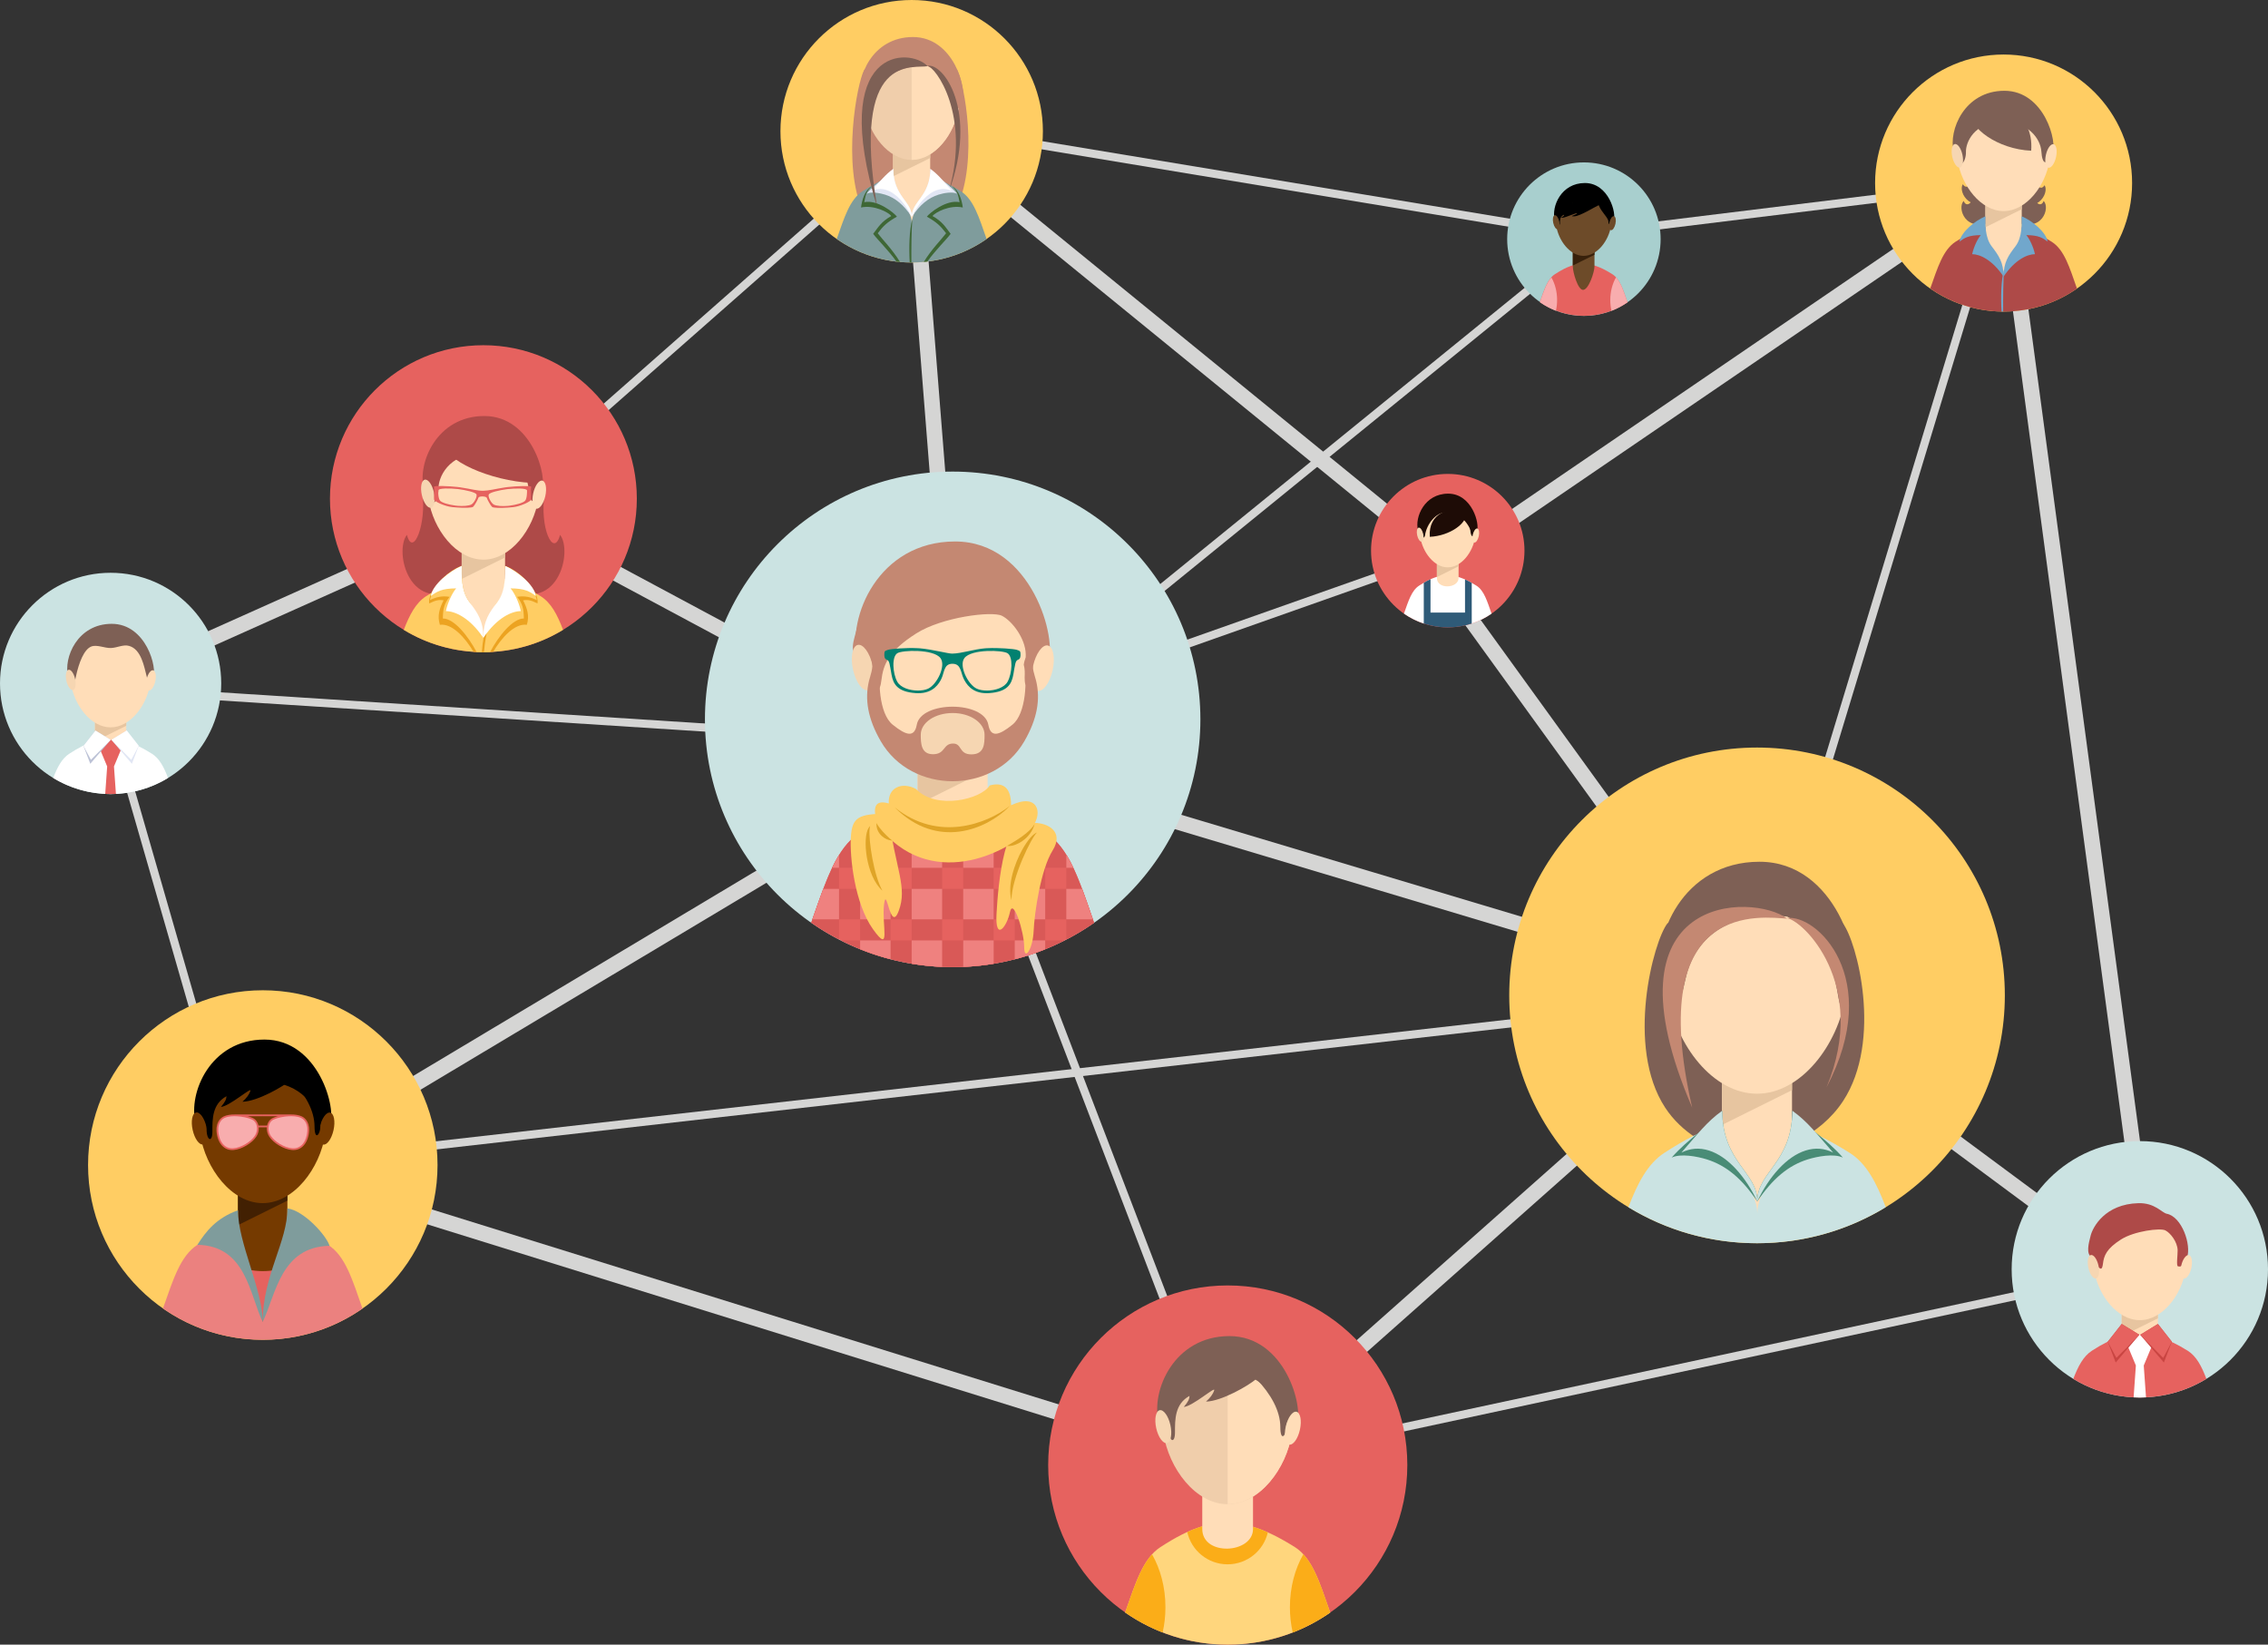 <?xml version="1.0" encoding="utf-8"?>
<!-- Generator: Adobe Illustrator 16.0.0, SVG Export Plug-In . SVG Version: 6.00 Build 0)  -->
<!DOCTYPE svg PUBLIC "-//W3C//DTD SVG 1.1//EN" "http://www.w3.org/Graphics/SVG/1.1/DTD/svg11.dtd">
<svg version="1.1" id="Layer_1" xmlns="http://www.w3.org/2000/svg" xmlns:xlink="http://www.w3.org/1999/xlink" x="0px" y="0px"
	 width="558.666px" height="405.054px" viewBox="262.15 68.462 558.666 405.054"
	 enable-background="new 262.15 68.462 558.666 405.054" xml:space="preserve">
<rect x="262.15" y="68.462" width="558.666" height="405.054" fill="#333333" stroke="none"/>
<g>
	
		<line fill="none" stroke="#D5D5D4" stroke-width="3.84" stroke-miterlimit="22.926" x1="381.108" y1="192.075" x2="497.595" y2="254.513"/>
	
		<line fill="none" stroke="#D5D5D4" stroke-width="3.84" stroke-miterlimit="22.926" x1="694.953" y1="313.613" x2="497.595" y2="254.513"/>
	
		<line fill="none" stroke="#D5D5D4" stroke-width="2" stroke-miterlimit="22.926" x1="564.558" y1="429.3" x2="497.595" y2="254.513"/>
	
		<line fill="none" stroke="#D5D5D4" stroke-width="2" stroke-miterlimit="22.926" x1="657.467" y1="124.575" x2="497.595" y2="254.513"/>
	
		<line fill="none" stroke="#D5D5D4" stroke-width="2" stroke-miterlimit="22.926" x1="646.456" y1="126.955" x2="755.691" y2="113.544"/>
	
		<line fill="none" stroke="#D5D5D4" stroke-width="3.84" stroke-miterlimit="22.926" x1="618.766" y1="206.943" x2="755.687" y2="113.544"/>
	
		<line fill="none" stroke="#D5D5D4" stroke-width="3.84" stroke-miterlimit="22.926" x1="615.335" y1="204.384" x2="486.85" y2="99.679"/>
	
		<line fill="none" stroke="#D5D5D4" stroke-width="3.84" stroke-miterlimit="22.926" x1="616.169" y1="209.613" x2="713.33" y2="343.894"/>
	
		<line fill="none" stroke="#D5D5D4" stroke-width="2" stroke-miterlimit="22.926" x1="694.953" y1="313.612" x2="755.687" y2="113.544"/>
	
		<line fill="none" stroke="#D5D5D4" stroke-width="2" stroke-miterlimit="22.926" x1="613.515" y1="206.259" x2="457.221" y2="261.435"/>
	
		<line fill="none" stroke="#D5D5D4" stroke-width="3.84" stroke-miterlimit="22.926" x1="694.953" y1="313.613" x2="789.24" y2="383.454"/>
	
		<line fill="none" stroke="#D5D5D4" stroke-width="3.84" stroke-miterlimit="22.926" x1="694.953" y1="313.613" x2="564.558" y2="429.3"/>
	
		<line fill="none" stroke="#D5D5D4" stroke-width="2" stroke-miterlimit="22.926" x1="694.953" y1="313.612" x2="326.884" y2="355.396"/>
	
		<line fill="none" stroke="#D5D5D4" stroke-width="2" stroke-miterlimit="22.926" x1="486.714" y1="102.409" x2="380.361" y2="196.059"/>
	
		<line fill="none" stroke="#D5D5D4" stroke-width="3.84" stroke-miterlimit="22.926" x1="289.395" y1="236.777" x2="380.361" y2="196.059"/>
	
		<line fill="none" stroke="#D5D5D4" stroke-width="2" stroke-miterlimit="22.926" x1="288.08" y1="241.416" x2="315.671" y2="337.183"/>
	
		<line fill="none" stroke="#D5D5D4" stroke-width="2" stroke-miterlimit="22.926" x1="289.905" y1="238.263" x2="496.893" y2="251.588"/>
	
		<line fill="none" stroke="#D5D5D4" stroke-width="3.84" stroke-miterlimit="22.926" x1="564.558" y1="429.3" x2="326.884" y2="355.396"/>
	
		<line fill="none" stroke="#D5D5D4" stroke-width="2" stroke-miterlimit="22.926" x1="564.558" y1="429.3" x2="789.244" y2="381.074"/>
	
		<line fill="none" stroke="#D5D5D4" stroke-width="3.84" stroke-miterlimit="22.926" x1="323.257" y1="360.017" x2="501.263" y2="253.549"/>
	
		<line fill="none" stroke="#D5D5D4" stroke-width="3.84" stroke-miterlimit="22.926" x1="499.524" y1="266.106" x2="486.43" y2="100.88"/>
	
		<line fill="none" stroke="#D5D5D4" stroke-width="2" stroke-miterlimit="22.926" x1="650.096" y1="125.998" x2="486.582" y2="98.892"/>
	
		<line fill="none" stroke="#D5D5D4" stroke-width="3.84" stroke-miterlimit="22.926" x1="791.91" y1="383.454" x2="755.691" y2="113.544"/>
</g>
<g>
	<circle fill="#CBE3E2" cx="496.816" cy="245.629" r="61.021"/>
	<path fill="#E6625F" d="M474.003,273.484c-6.013,3.903-8.502,12.292-12.029,22.225c9.884,6.896,21.902,10.942,34.866,10.942
		c12.944,0,24.944-4.034,34.819-10.907c-3.52-9.981-5.968-18.449-12.052-22.26c-10.413-6.52-16.68-8.082-22.824-8.165
		C490.499,265.233,484.341,266.772,474.003,273.484z"/>
	<g>
		<path fill="#D95957" d="M524.805,299.875v-20.901c2.705,4.354,4.551,10.238,6.854,16.771
			C529.474,297.265,527.185,298.646,524.805,299.875z"/>
		<path fill="#D95957" d="M519.611,273.488v28.769c-2.429,0.978-4.933,1.804-7.502,2.467v-35.451
			c2.257,1.098,4.729,2.48,7.498,4.212L519.611,273.488z"/>
		<path fill="#D95957" d="M506.915,267.098v38.725c-2.455,0.408-4.958,0.669-7.502,0.774v-41.143
			C501.748,265.667,504.178,266.154,506.915,267.098z"/>
		<path fill="#D95957" d="M494.218,265.383v41.213c-2.543-0.108-5.048-0.372-7.502-0.782v-38.893
			C489.43,265.991,491.856,265.541,494.218,265.383z"/>
		<path fill="#D95957" d="M481.522,269.123v35.588c-2.571-0.665-5.075-1.494-7.503-2.474v-28.764
			C476.794,271.674,479.267,270.246,481.522,269.123z"/>
		<path fill="#D95957" d="M468.826,279.046v20.804c-2.38-1.231-4.668-2.615-6.853-4.141
			C464.276,289.223,466.138,283.396,468.826,279.046z"/>
	</g>
	<g>
		<path fill="#D95957" d="M472.416,274.687c-2.162,1.887-3.828,4.451-5.289,7.502h59.414c-1.458-3.066-3.125-5.635-5.305-7.502
			H472.416z"/>
		<path fill="#D95957" d="M464.947,287.382c-0.888,2.346-1.752,4.866-2.683,7.502h69.091c-0.922-2.633-1.776-5.154-2.655-7.502
			H464.947z"/>
		<path fill="#D95957" d="M469.271,300.079c8.28,4.201,17.646,6.572,27.567,6.572c9.922,0,19.289-2.371,27.569-6.572H469.271z"/>
	</g>
	<g>
		<g>
			<path fill="#EF817F" d="M524.805,282.188h1.735l-0.068-0.144l-0.138-0.284l-0.069-0.142c-0.092-0.188-0.186-0.373-0.28-0.557
				l-0.071-0.138c-0.095-0.182-0.19-0.36-0.286-0.537l-0.003-0.004l-0.072-0.135l-0.068-0.122l-0.008-0.016l-0.07-0.126
				l-0.074-0.131l-0.008-0.016l-0.052-0.089l-0.016-0.026l-0.075-0.128v-0.001l-0.074-0.129l-0.014-0.021l-0.063-0.106l-0.077-0.128
				l-0.068-0.111l-0.025-0.041l-0.053-0.084v3.216H524.805z"/>
			<polygon fill="#EF817F" points="524.805,294.884 531.356,294.884 531.336,294.829 531.313,294.761 531.271,294.638 
				531.231,294.526 531.229,294.515 531.185,294.393 531.099,294.146 531.056,294.024 531.021,293.924 531.014,293.902 
				530.972,293.78 530.929,293.658 530.917,293.625 530.887,293.537 530.844,293.415 530.76,293.173 530.718,293.052 
				530.71,293.028 530.676,292.931 530.425,292.211 530.403,292.144 530.26,291.734 530.219,291.616 530.199,291.56 
				530.177,291.497 530.136,291.379 530.097,291.269 530.095,291.261 530.054,291.143 530.013,291.025 529.997,290.979 
				529.811,290.45 529.807,290.441 529.794,290.406 529.766,290.325 529.725,290.209 529.693,290.12 529.685,290.093 
				529.644,289.978 529.602,289.862 529.593,289.837 529.521,289.632 529.493,289.554 529.48,289.517 529.396,289.289 
				529.392,289.272 529.356,289.175 529.316,289.061 529.292,288.993 529.275,288.947 529.234,288.834 529.193,288.721 
				529.191,288.715 529.152,288.607 529.111,288.495 529.09,288.438 529.07,288.383 529.029,288.271 528.99,288.162 
				528.989,288.158 528.889,287.888 528.865,287.824 528.824,287.714 528.789,287.616 528.701,287.382 524.805,287.382 			"/>
		</g>
		<g>
			<rect x="512.109" y="274.687" fill="#EF817F" width="7.502" height="7.502"/>
			<rect x="512.109" y="287.382" fill="#EF817F" width="7.502" height="7.502"/>
			<polygon fill="#EF817F" points="512.181,304.704 512.462,304.632 512.47,304.629 512.533,304.613 512.59,304.597 
				512.872,304.521 513.025,304.479 513.309,304.4 513.388,304.379 513.428,304.367 513.442,304.363 513.749,304.276 
				513.88,304.237 513.905,304.23 514.024,304.196 514.143,304.161 514.306,304.112 514.607,304.021 514.618,304.019 
				514.663,304.005 514.735,303.982 514.995,303.902 515.202,303.837 515.208,303.835 515.326,303.798 515.444,303.761 
				515.563,303.723 515.679,303.685 515.796,303.647 515.914,303.607 515.976,303.588 516.251,303.496 516.419,303.438 
				516.706,303.341 516.822,303.301 517.087,303.208 517.264,303.146 517.545,303.046 517.59,303.029 517.661,303.004 
				517.663,303.003 517.931,302.905 518.007,302.876 518.123,302.833 518.32,302.76 518.468,302.704 518.583,302.66 
				518.697,302.616 518.813,302.573 518.892,302.541 518.926,302.528 519.041,302.483 519.155,302.438 519.188,302.425 
				519.289,302.386 519.497,302.303 519.611,302.257 519.611,300.079 512.109,300.079 512.109,304.724 			"/>
		</g>
		<g>
			<rect x="499.413" y="274.687" fill="#EF817F" width="7.502" height="7.502"/>
			<rect x="499.413" y="287.382" fill="#EF817F" width="7.502" height="7.502"/>
			<path fill="#EF817F" d="M499.77,306.581l0.119-0.006l0.356-0.019l0.12-0.007l0.355-0.021l0.118-0.009l0.237-0.015l0.118-0.009
				l0.118-0.008l0.237-0.018l0.119-0.01l0.118-0.009l0.34-0.029l0.013-0.001l0.118-0.01l0.228-0.021l0.008-0.001l0.118-0.011
				l0.117-0.012l0.171-0.016l0.182-0.019l0.118-0.013l0.176-0.019l0.246-0.025l0.16-0.019l0.302-0.035l0.144-0.017l0.375-0.047
				l0.021-0.002l0.016-0.002l0.425-0.056l0.007-0.001h0.002l0.01-0.002c0.146-0.02,0.292-0.04,0.438-0.061l0.014-0.001
				c0.464-0.067,0.925-0.139,1.386-0.215v-5.743h-7.502v6.518L499.77,306.581z"/>
		</g>
		<g>
			<rect x="486.716" y="274.687" fill="#EF817F" width="7.502" height="7.502"/>
			<rect x="486.716" y="287.382" fill="#EF817F" width="7.502" height="7.502"/>
			<path fill="#EF817F" d="M486.716,305.813l0.08,0.015l0.031,0.004l0.005,0.001l0.021,0.004l0.399,0.064l0.02,0.003l0.021,0.004
				l0.402,0.061l0.021,0.004l0.038,0.006l0.393,0.058l0.018,0.002l0.053,0.008l0.35,0.048l0.046,0.007l0.069,0.009l0.329,0.043
				l0.117,0.015l0.253,0.032l0.225,0.026l0.009,0.001l0.116,0.015l0.116,0.013h0.002l0.232,0.026l0.117,0.013l0.118,0.012
				l0.21,0.022l0.022,0.003l0.118,0.012l0.021,0.002l0.333,0.032l0.116,0.012c1.021,0.094,2.047,0.164,3.081,0.208v-6.517h-7.502
				V305.813L486.716,305.813z"/>
		</g>
		<g>
			<rect x="474.02" y="274.687" fill="#EF817F" width="7.503" height="7.502"/>
			<rect x="474.02" y="287.382" fill="#EF817F" width="7.503" height="7.502"/>
			<polygon fill="#EF817F" points="474.134,302.282 474.247,302.329 474.362,302.374 474.59,302.464 474.705,302.509 
				474.735,302.521 474.933,302.598 475.049,302.642 475.163,302.686 475.178,302.691 475.358,302.76 475.394,302.772 
				475.509,302.815 475.624,302.858 475.828,302.933 475.854,302.943 475.971,302.985 476.166,303.057 476.44,303.154 
				476.551,303.193 476.667,303.234 476.783,303.274 476.784,303.275 477.016,303.355 477.132,303.396 477.249,303.436 
				477.276,303.444 477.366,303.475 477.483,303.514 477.6,303.554 477.718,303.592 477.825,303.627 477.834,303.631 
				477.952,303.669 478.07,303.707 478.087,303.712 478.238,303.762 478.502,303.846 478.657,303.894 478.659,303.895 
				478.777,303.93 478.895,303.968 478.942,303.981 479.093,304.027 479.369,304.11 479.44,304.132 479.488,304.146 
				479.726,304.216 479.845,304.25 479.912,304.27 480.206,304.354 480.322,304.387 480.442,304.42 480.563,304.454 
				480.681,304.486 480.792,304.517 480.801,304.519 480.921,304.552 481.041,304.583 481.147,304.613 481.161,304.615 
				481.192,304.624 481.522,304.711 481.522,300.079 474.02,300.079 474.02,302.237 			"/>
		</g>
		<g>
			<polygon fill="#EF817F" points="468.826,279.047 468.8,279.089 468.795,279.096 468.718,279.223 468.7,279.251 468.642,279.349 
				468.611,279.401 468.566,279.477 468.49,279.604 468.423,279.72 468.415,279.734 468.34,279.863 468.297,279.938 
				468.242,280.035 468.192,280.126 468.119,280.258 468.116,280.263 468.055,280.373 468.045,280.391 467.973,280.524 
				467.972,280.525 467.9,280.659 467.829,280.795 467.757,280.931 467.755,280.933 467.694,281.052 467.68,281.077 
				467.551,281.327 467.539,281.353 467.474,281.482 467.404,281.622 467.265,281.903 467.196,282.046 467.195,282.047 
				467.127,282.188 468.826,282.188 			"/>
			<polygon fill="#EF817F" points="464.947,287.382 464.906,287.492 464.864,287.604 464.849,287.644 464.822,287.714 
				464.781,287.824 464.748,287.914 464.74,287.936 464.698,288.047 464.656,288.158 464.646,288.186 464.615,288.271 
				464.574,288.382 464.545,288.459 464.533,288.495 464.491,288.606 464.45,288.721 464.445,288.734 464.409,288.833 
				464.367,288.946 464.344,289.01 464.327,289.06 464.285,289.174 464.243,289.288 464.202,289.401 464.161,289.516 
				464.143,289.567 464.119,289.631 464.078,289.745 464.042,289.847 464.037,289.861 463.995,289.977 463.955,290.092 
				463.94,290.129 463.913,290.208 463.871,290.324 463.839,290.411 463.83,290.44 463.789,290.557 463.747,290.673 
				463.739,290.696 463.705,290.79 463.664,290.906 463.638,290.981 463.623,291.024 463.581,291.143 463.539,291.26 
				463.536,291.269 463.498,291.377 463.456,291.496 463.435,291.556 463.415,291.614 463.372,291.732 463.333,291.846 
				463.331,291.852 463.289,291.971 463.247,292.09 463.231,292.136 463.205,292.21 463.163,292.329 463.128,292.429 
				463.121,292.449 462.952,292.93 462.922,293.015 462.909,293.051 462.867,293.172 462.825,293.293 462.819,293.311 
				462.782,293.413 462.74,293.535 462.715,293.606 462.696,293.657 462.654,293.78 462.611,293.901 462.61,293.903 
				462.568,294.023 462.524,294.146 462.505,294.201 462.482,294.269 462.438,294.393 462.4,294.501 462.396,294.514 
				462.352,294.638 462.309,294.761 462.294,294.803 462.266,294.884 468.826,294.884 468.826,287.382 			"/>
		</g>
	</g>
	<path fill="#FFDDB8" d="M488.181,242.405h17.248v24.947c0,8.421-17.248,9.387-17.248,0V242.405z"/>
	<polygon fill="#E7C5A0" points="505.428,258.067 505.428,254.879 488.181,254.879 488.181,266.619 	"/>
	<path fill="#C48872" d="M496.425,216.479c12.25,0,18.718,7.185,19.373,14.783c0.653,7.597,1.755,6.249,4.403,0.595
		c2.648-5.653-3.839-30.035-22.782-30.035s-26.698,18.758-24.049,29.006c2.648,10.247,2.648,7.813,4.304,0.039
		C479.329,223.093,482.85,216.832,496.425,216.479z"/>
	<path fill="#FFDDB8" d="M518.146,224.118c4.051,14.276-7.172,34.813-21.343,34.813c-13.976,0-25.087-19.979-21.5-34.225
		C486.766,218.982,504.479,212.508,518.146,224.118z"/>
	<path fill="#C48872" d="M514.818,229.62c-0.079-4.001-3.436-8.281-5.868-9.498c-2.436-1.218-14.746,0.303-21.104,4.347
		c-6.874,4.372-8.141,7.692-8.598,11.614c-0.143,1.23-0.478,2.48-1.143,2.238c-2.104-0.768-2.521-6.652-4.31-7.726
		c-2.607-1.564-1.415-4.062-0.372-8.062c1.043-3.999,12.813-6.194,22.548-6.541c9.736-0.349,17.02,1.911,20.039,4.693
		c3.021,2.782,4.166,7.271,2.835,11.075c-0.954,2.728-1.911,6.059-3.868,5.49C514.089,236.992,514.863,231.935,514.818,229.62z"/>
	<g>
		
			<ellipse transform="matrix(-0.976 -0.217 0.217 -0.976 975.052 572.915)" fill="#FFDDB8" cx="519.016" cy="232.864" rx="2.465" ry="5.711"/>
		
			<ellipse transform="matrix(-0.976 0.217 -0.217 -0.976 988.413 357.173)" fill="#F6D6B2" cx="474.586" cy="232.882" rx="2.466" ry="5.71"/>
	</g>
	<path fill="#FFCD63" d="M480.818,268.865c-7.263,0-8.775,0.907-9.078,5.75c-0.304,4.841,0.907,16.34,5.445,22.693
		c4.539,6.354,2.118-0.908,2.725-6.052c0.604-5.144,1.513,7.263,3.631,1.513C485.659,287.021,482.938,283.087,480.818,268.865z"/>
	<path fill="#FFCD63" d="M516.956,271.135c3.305,0,7.388,2.14,4.472,6.806c-2.917,4.667-4.472,15.361-4.667,19.834
		c-0.193,4.472-2.333,7.584-2.333,3.89c0-3.695-2.722-12.251-3.5-8.557c-0.776,3.695-3.692,7.389-3.305,0.389
		S509.566,267.246,516.956,271.135z"/>
	<path fill="#FFCD63" d="M516.484,272.057c-6.292,6.816-25.493,15.97-38.077-0.284c-1.388-4.226-0.998-6.485,2.673-5.437
		c-0.262-3.933,3.284-5.398,6.692-3.563c4.98,5.243,16.069,2.546,18.167-0.863c3.242-0.882,5.266,0.425,5.266,4.883
		C517.758,263.645,519.106,268.648,516.484,272.057z"/>
	<g>
		<path fill="#DFA427" d="M513.993,280.085v-2.421c1.237-2.213,2.607-3.838,3.589-4.155
			C516.932,274.051,515.388,276.791,513.993,280.085L513.993,280.085z M513.993,275.587c1.351-0.949,2.559-2.4,3.004-4.197l0,0
			c-0.56,1.049-1.736,2.096-3.004,3.017V275.587z M513.993,274.406v1.181c-1.175,0.825-2.458,1.272-3.439,1.243v-0.237
			C511.473,276.057,512.774,275.29,513.993,274.406L513.993,274.406z M513.993,277.664v2.421c-1.425,3.367-2.695,7.313-2.695,10.084
			C510.276,286.554,511.954,281.312,513.993,277.664L513.993,277.664z M510.554,267.29v-0.084c0.121-0.093,0.239-0.185,0.353-0.276
			l0,0C510.792,267.05,510.674,267.17,510.554,267.29z M479.513,287.83c-0.259-0.454-0.504-0.979-0.735-1.556v0.804
			C479.009,287.351,479.255,287.604,479.513,287.83L479.513,287.83z M510.554,267.206v0.084
			c-5.302,5.304-17.438,10.645-28.053-0.012C493.328,276.061,505.402,271.176,510.554,267.206L510.554,267.206z M510.554,276.593
			l-0.352,0.204c0.112,0.019,0.229,0.029,0.352,0.033V276.593L510.554,276.593z M478.777,273.716v-1.433
			c0.948,1.25,2.307,2.526,3.146,3.198C480.797,275.414,479.546,274.772,478.777,273.716z M478.777,286.274
			c-1.935-4.803-2.912-13.199-2.261-14.373c-2.024,1.551-1.396,10.909,2.261,15.177V286.274L478.777,286.274z M478.777,272.283
			v1.433c-0.501-0.688-0.799-1.551-0.726-2.546C478.238,271.527,478.489,271.905,478.777,272.283z"/>
	</g>
	<path fill="#C48872" d="M479.25,232.182c-0.865,3.458-0.645,11.989,2.78,14.754c3.425,2.764,5.37,3.188,5.945,0.017
		c1.076-5.922,16.55-5.922,17.625,0c0.576,3.171,2.521,2.747,5.945-0.017c3.425-2.765,3.646-11.296,2.78-14.754
		c0.42-3.567,3.129-3.377,2.353-0.8c-0.445,1.481,0.376,3.48,0.682,4.727c1.119,4.578,0.285,9.431-2.888,14.908
		c-7.604,13.137-27.765,13.137-35.371,0c-3.172-5.478-4.005-10.33-2.886-14.908c0.306-1.246,1.126-3.245,0.681-4.727
		C476.12,228.805,478.83,228.614,479.25,232.182z"/>
	<path fill="#F6D6B2" d="M496.816,244.072c4.337,0,7.854,2.395,7.854,5.348c0,2.137,0,4.837-3.233,4.837
		c-3.184,0-2.256-2.702-4.544-2.669c-2.511,0.036-1.826,2.634-4.934,2.633c-2.934-0.001-2.999-2.708-2.999-4.801
		C488.961,246.414,492.478,244.072,496.816,244.072z"/>
	<path fill="#028170" d="M505.279,239.195c0.184-0.003,0.373-0.01,0.567-0.026c4.449-0.335,5.483-2.188,5.908-4.528
		c0.466-2.57,0.472-3.466,1.181-3.702c0.521-0.173,0.631-0.748,0.592-1.418c-0.039-0.669-0.065-0.741-0.946-1.023
		c-0.688-0.221-4.464-0.546-7.302-0.393v0.692c2.229-0.104,4.382,0.151,5.019,0.526c1.46,0.862,1.177,5.002,0.039,7.051
		c-0.8,1.441-3.042,2.163-5.058,2.168V239.195z M496.725,229.442c-0.983,0.021-5.044-1.063-7.916-1.299
		c-0.186-0.017-0.378-0.029-0.574-0.039v0.692c2.316,0.108,4.716,0.603,5.576,1.748c1.417,1.891-0.866,6.499-3.032,7.523
		c-0.678,0.318-1.584,0.478-2.543,0.474v0.653c3.926,0.057,5.282-2.547,5.732-3.412c0.843-1.615,0.584-3.842,2.789-3.842
		s1.985,2.187,2.828,3.803c0.452,0.865,1.772,3.504,5.694,3.451v-0.653c-0.958,0.004-1.865-0.155-2.543-0.474
		c-2.166-1.024-4.451-5.633-3.033-7.523c0.86-1.146,3.258-1.64,5.576-1.748v-0.692c-0.196,0.01-0.39,0.022-0.574,0.039
		C502.134,228.354,499.042,229.391,496.725,229.442z M488.234,228.104c-2.837-0.153-6.613,0.172-7.304,0.393
		c-0.88,0.282-0.905,0.354-0.944,1.023c-0.04,0.67,0.07,1.245,0.59,1.418c0.709,0.236,0.715,1.132,1.182,3.702
		c0.425,2.341,1.458,4.193,5.907,4.528c0.195,0.017,0.385,0.023,0.568,0.026v-0.653c-2.016-0.005-4.258-0.727-5.059-2.168
		c-1.138-2.049-1.421-6.188,0.04-7.051c0.636-0.375,2.79-0.63,5.019-0.526L488.234,228.104L488.234,228.104z"/>
</g>
<g>
	<circle fill="#FFCD63" cx="486.718" cy="100.787" r="32.325"/>
	<path fill="#C48872" d="M475.031,85.662c-1.83,3.377-5.504,23.411-0.297,34.952s18.369,11.93,18.651,5.315
		C493.667,119.313,478.55,82.988,475.031,85.662z"/>
	<path fill="#C48872" d="M497.902,85.651c1.83,3.377,5.241,22.182,0.033,33.72c-5.208,11.541-18.191,13.172-18.474,6.558
		C479.181,119.313,494.384,82.977,497.902,85.651z"/>
	<path fill="#7F9C9C" d="M474.632,115.544c-3.186,2.067-4.503,6.51-6.372,11.773c5.236,3.652,11.604,5.795,18.471,5.795
		c6.856,0,13.214-2.136,18.444-5.777c-1.864-5.288-3.161-9.773-6.385-11.792c-5.515-3.455-8.835-4.281-12.09-4.326
		C483.372,111.174,480.11,111.989,474.632,115.544z"/>
	<path fill="#FFDDB8" d="M482.143,99.081h9.137v13.215c0,4.46-9.137,4.973-9.137,0V99.081z"/>
	<polygon fill="#E7C5A0" points="491.279,107.377 491.279,105.688 482.143,105.688 482.143,111.907 	"/>
	<path fill="#F0CEAB" d="M486.712,82.276c19.348,0,11.505,25.559,0,25.559S467.363,82.276,486.712,82.276z"/>
	<path fill="#FFDDB8" d="M486.712,82.276c19.348,0,11.505,25.559,0,25.559V82.276z"/>
	<path fill="#C48872" d="M490.646,84.738c3.204,1.582,5.18,4.225,5.866,8.277c0.688,4.053,1.189,3.471,2.593,0.477
		c1.401-2.996-2.034-15.911-12.069-15.911s-14.144,9.936-12.741,15.364c1.403,5.43,2.499,3.654,3.375-0.464
		C478.548,88.363,482.848,84.317,490.646,84.738z"/>
	<path fill="#7E6055" d="M495.778,115.936c5.63-19.141-3.235-31.104-5.206-31.244C494.37,83.737,503.333,95.641,495.778,115.936z"/>
	<path fill="#FFDDB8" d="M491.322,111.855c-0.424,4.375-4.572,8.111-4.572,11.648c0-3.546-4.169-7.285-4.575-11.683L491.322,111.855
		z"/>
	<path fill="#E1E6F4" d="M486.75,121.886c1.997-2.986,4.079-4.703,6.59-5.485c1.241-0.387,3.417-0.8,4.582-0.231
		c-2.205-2.505-4.523-3.759-6.599-6.118C491.298,116.854,486.706,118.047,486.75,121.886z"/>
	<path fill="#FFFFFF" d="M486.75,121.886c1.494-3.18,3.808-5.863,6.319-6.645c1.239-0.387,2.409-0.298,3.574,0.27
		c-2.204-2.505-3.246-3.952-5.321-5.459C491.298,116.854,486.706,118.047,486.75,121.886z"/>
	<path fill="#E1E6F4" d="M486.75,121.886c-1.997-2.986-4.079-4.703-6.589-5.485c-1.241-0.387-3.417-0.8-4.582-0.231
		c2.205-2.505,4.522-3.759,6.599-6.118C482.202,116.854,486.792,118.047,486.75,121.886z"/>
	<path fill="#FFFFFF" d="M486.75,121.886c-1.494-3.18-3.808-5.863-6.319-6.645c-1.241-0.387-2.411-0.298-3.574,0.27
		c2.204-2.505,3.246-3.952,5.321-5.459C482.202,116.854,486.792,118.047,486.75,121.886z"/>
	<path fill="#7E6055" d="M478.257,119.665c-6.593-38.603,8.872-34.219,12.385-34.902C486.237,80.045,466.115,79.746,478.257,119.665
		z"/>
	<g>
		<path fill="#3E6735" d="M476.817,114.355c-1.636,1.001-2.347,3.366-2.574,5.209c3.238-0.701,6.845,1.228,7.455,2.105
			c-2.434,1.364-3.122,2.631-4.465,4.389c1.152,1.545,3.587,3.835,5.749,6.838c0.286,0.034,0.575,0.063,0.864,0.088
			c-1.938-3.178-4.294-5.478-5.491-7.08c1.345-1.757,2.3-2.716,4.732-4.08c-0.61-0.879-4.804-4.27-8.043-3.567
			C475.381,116.414,475.556,115.663,476.817,114.355z"/>
		<path fill="#3E6735" d="M496.735,114.355c1.636,1.001,2.347,3.366,2.575,5.209c-3.238-0.701-6.845,1.228-7.457,2.105
			c2.436,1.364,3.123,2.631,4.468,4.389c-1.152,1.542-3.587,3.83-5.752,6.825c-0.288,0.035-0.578,0.065-0.868,0.091
			c1.942-3.172,4.301-5.469,5.497-7.07c-1.345-1.757-2.302-2.716-4.734-4.08c0.611-0.879,4.806-4.27,8.045-3.567
			C498.173,116.414,497.997,115.663,496.735,114.355z"/>
		<path fill="#3E6735" d="M486.651,133.113c-0.037-3.646,0.02-8.166,0.237-10.737c-0.78,2.807-0.857,7.212-0.648,10.731
			C486.376,133.109,486.513,133.113,486.651,133.113z"/>
	</g>
</g>
<g>
	<circle fill="#CBE3E2" cx="289.396" cy="236.778" r="27.246"/>
	<path fill="#FFFFFF" d="M279.212,254.1c-1.837,1.194-2.938,3.324-3.955,5.973c4.122,2.507,8.961,3.952,14.138,3.952
		c5.182,0,10.026-1.448,14.15-3.959c-1.013-2.662-2.112-4.802-3.971-5.966c-4.65-2.911-7.447-3.607-10.191-3.646
		C286.578,250.417,283.829,251.103,279.212,254.1z"/>
	<path fill="#FFDDB8" d="M285.543,239.296h7.701v11.139c0,3.761-7.701,4.193-7.701,0V239.296z"/>
	<polygon fill="#E7C5A0" points="293.244,247.216 293.244,245.793 285.543,245.793 285.543,251.035 	"/>
	<path fill="#FFDDB8" d="M289.394,226.06c16.308,0,9.697,21.542,0,21.542S273.084,226.06,289.394,226.06z"/>
	<path fill="#7E6055" d="M293.947,227.539c3.038,0.854,3.713,5.189,4.325,7.47c0.886,3.314,0.385,3.028,1.567,0.505
		c1.184-2.524-1.714-13.411-10.172-13.411s-11.921,8.375-10.738,12.95c1.183,4.576,1.183,3.489,1.922,0.019
		c0.736-3.455,2.02-6.695,3.788-7.38c1.394-0.542,3.295,0.435,4.865,0.367C291.086,227.988,292.508,227.135,293.947,227.539z"/>
	<g>
		
			<ellipse transform="matrix(-0.976 -0.217 0.217 -0.976 540.237 531.286)" fill="#FFDDB8" cx="299.301" cy="235.969" rx="1.101" ry="2.549"/>
		
			<ellipse transform="matrix(-0.976 0.217 -0.217 -0.976 603.552 405.571)" fill="#F6D6B2" cx="279.476" cy="235.971" rx="1.101" ry="2.549"/>
	</g>
	<path fill="#E6625F" d="M288.55,257.229l-0.481,6.762c0.44,0.021,0.883,0.034,1.327,0.034c0.439,0,0.876-0.012,1.31-0.033
		l-0.481-6.763l2.721-6.517c-2.547-0.045-4.584-0.04-7.114,0L288.55,257.229z"/>
	<polygon fill="#BCC2D6" points="285.665,248.379 282.703,252.149 284.39,256.577 289.427,250.68 	"/>
	<polygon fill="#FFFFFF" points="285.665,248.379 282.703,252.149 284.545,255.589 289.427,250.68 	"/>
	<polygon fill="#E1E6F4" points="293.364,248.379 296.325,252.149 294.639,256.577 289.601,250.68 	"/>
	<polygon fill="#FFFFFF" points="293.364,248.379 296.325,252.149 294.483,255.589 289.601,250.68 	"/>
</g>
<g>
	<g>
		<circle fill="#E6625F" cx="381.222" cy="191.28" r="37.795"/>
		<path fill="#AE4A48" d="M366.156,189.73c1.152,7.502-2.238,16.254-3.773,10.464c-3.207,4.027,0.542,20.475,14.008,12.5
			C389.856,204.72,378.825,174.373,366.156,189.73z"/>
		<path fill="#AE4A48" d="M396.335,189.73c-1.386,8.896,2.238,16.254,3.773,10.464c3.207,4.027-0.543,20.475-14.009,12.5
			C372.634,204.72,383.666,174.373,396.335,189.73z"/>
		<path fill="#FFCD63" d="M367.095,215.309c-2.548,1.654-4.075,4.611-5.485,8.285c5.717,3.478,12.431,5.481,19.611,5.481
			c7.188,0,13.907-2.008,19.627-5.49c-1.403-3.694-2.928-6.661-5.507-8.276c-6.45-4.038-10.331-5.006-14.137-5.058
			C377.313,210.198,373.499,211.151,367.095,215.309z"/>
		<path fill="#FFDDB8" d="M375.877,196.059h10.682v15.452c0,5.215-10.682,5.813-10.682,0V196.059z"/>
		<polygon fill="#E7C5A0" points="386.56,205.759 386.56,203.784 375.877,203.784 375.877,211.056 		"/>
		<path fill="#FFDDB8" d="M381.218,176.411c22.623,0,13.452,29.883,0,29.883C367.767,206.294,358.596,176.411,381.218,176.411z"/>
		<path fill="#FFDDB8" d="M381.226,225.115c0-1.96-5.279-9.017-5.279-12.827h10.559
			C386.505,216.099,381.226,223.155,381.226,225.115z"/>
		<path fill="#ECA321" d="M378.792,228.995c-2.1-3.528-5.262-7.037-8.292-6.658c-0.678-2.252-0.098-4.004,0.923-6.02
			c-1.229-0.205-2,0.01-3.548,0.761c-0.516-2.854,4.218-8.04,8.002-9.24c0,2.102-0.218,6.13,1.846,8.834
			c1.412,1.85,2.525,7.526,3.087,12.396C380.133,229.062,379.46,229.037,378.792,228.995z"/>
		<path fill="#FFCD63" d="M379.543,229.035c-2.021-3.814-5.486-8.248-8.308-8.248c0.063-2.394,0.271-3.531,1.646-5.334
			c-1.893-0.299-3.268,0.049-4.815,0.801c0.471-2.854,4.882-7.216,7.811-8.416c0,2.102-0.218,6.13,1.846,8.834
			c1.511,1.978,2.679,7.779,3.197,12.398C380.459,229.065,380,229.056,379.543,229.035z"/>
		<path fill="#FFFFFF" d="M381.213,225.567c-3.348-4.973-7.001-6.59-9.234-6.595c0.471-2.22,1.682-4.661,2.546-5.604
			c-3.599,0.031-4.723,0.768-6.271,1.898c0.47-2.854,4.695-6.229,7.624-7.429c0,2.102-0.218,6.13,1.846,8.834
			C379.787,219.375,381.213,221.363,381.213,225.567z"/>
		<path fill="#ECA321" d="M383.634,228.995c2.101-3.527,5.264-7.037,8.294-6.658c0.678-2.252,0.098-4.004-0.924-6.02
			c1.229-0.205,2,0.01,3.548,0.761c0.517-2.854-4.218-8.04-8.002-9.24c0,2.102,1.818,6.453-1.519,8.927
			c-2.303,1.708-3.876,7.374-4.195,12.305c0.128,0.001,0.257,0.006,0.386,0.006C382.032,229.075,382.836,229.046,383.634,228.995z"
			/>
		<path fill="#FFCD63" d="M382.882,229.036c2.021-3.814,5.486-8.249,8.311-8.249c-0.064-2.394-0.272-3.531-1.648-5.334
			c1.892-0.299,3.268,0.049,4.817,0.801c-0.473-2.854-4.883-7.216-7.813-8.416c0,2.102,0.362,6.382-1.847,8.834
			c-1.642,1.822-2.893,7.634-3.336,12.4C381.875,229.07,382.38,229.058,382.882,229.036z"/>
		<path fill="#FFFFFF" d="M381.213,225.567c3.348-4.973,7.002-6.59,9.236-6.595c-0.473-2.22-1.683-4.661-2.546-5.604
			c3.597,0.031,4.722,0.768,6.27,1.898c-0.471-2.854-4.694-6.229-7.624-7.429c0,2.102,0.218,6.13-1.847,8.834
			C382.639,219.375,381.213,221.363,381.213,225.567z"/>
		<path fill="#AE4A48" d="M380.835,180.001c7.587,0,11.261,4.983,11.503,8.824c0.243,3.842,1.582,4.201,3.223,0.7
			c1.641-3.502-2.378-18.604-14.11-18.604c-11.733,0-16.536,11.618-14.896,17.966c1.642,6.346,3.674,2.747,3.596,0.023
			C370.07,186.186,372.428,180.219,380.835,180.001z"/>
		
			<ellipse transform="matrix(-0.976 -0.217 0.217 -0.976 739.228 461.601)" fill="#FFDDB8" cx="394.99" cy="190.162" rx="1.528" ry="3.537"/>
		
			<ellipse transform="matrix(-0.976 0.217 -0.217 -0.976 767.443 295.908)" fill="#F6D6B2" cx="367.45" cy="190.154" rx="1.527" ry="3.537"/>
		<path fill="#AE4A48" d="M371.633,177.255c-0.732,4.488,11.559,9.701,21.422,10.131
			C393.947,175.726,379.353,172.918,371.633,177.255z"/>
	</g>
	<path fill="#E6625F" d="M387.235,193.478c0.43-0.029,0.851-0.063,1.234-0.102c1.912-0.185,4.431-1.413,4.515-1.866
		c0.083-0.452-0.114-2.587,0.005-3.176c-0.02-0.297-3.618-0.161-5.754,0.081v0.503c1.734-0.19,4.741-0.265,4.738,0.351
		c-0.002,0.335,0.013,2.012-0.491,2.536c-0.505,0.522-2.198,0.984-3.75,1.192c-0.165,0.022-0.331,0.04-0.496,0.056L387.235,193.478
		L387.235,193.478z M374.817,193.458c1.713,0.109,3.579,0.12,3.902-0.2c0.404-0.401,1.183-1.854,1.271-2.207
		c0.119-0.478,1.969-0.391,2.078,0.036c0.088,0.353,0.871,1.803,1.275,2.203c0.324,0.319,2.183,0.302,3.893,0.188v-0.425
		c-1.391,0.128-2.75,0.015-3.389-0.286c-0.713-0.336-1.578-2.026-1.296-2.536c0.281-0.51,2.729-1.063,4.395-1.277
		c0.091-0.013,0.188-0.024,0.29-0.035v-0.503c-0.267,0.03-0.51,0.062-0.721,0.095c-2.488,0.387-4.007,0.803-5.333,0.82
		c-1.51,0.021-2.804-0.408-5.648-0.842c-0.209-0.032-0.451-0.063-0.716-0.092v0.504c0.101,0.01,0.196,0.021,0.288,0.032
		c1.665,0.21,4.114,0.755,4.397,1.263c0.283,0.509-0.576,2.203-1.289,2.54c-0.639,0.305-2.002,0.422-3.396,0.297L374.817,193.458
		L374.817,193.458z M369.058,188.334c0.123,0.589-0.068,2.724,0.017,3.176c0.085,0.453,2.607,1.674,4.521,1.851
		c0.38,0.036,0.797,0.07,1.223,0.098v-0.426c-0.162-0.014-0.324-0.031-0.485-0.053c-1.553-0.203-3.248-0.659-3.755-1.181
		c-0.505-0.521-0.496-2.198-0.5-2.534c-0.006-0.614,3.005-0.551,4.74-0.364v-0.504C372.681,188.161,369.075,188.036,369.058,188.334
		z"/>
</g>
<circle fill="#FFCD63" cx="694.953" cy="313.613" r="61.04"/>
<path fill="#7E6055" d="M672.886,295.871c-3.454,4.388-10.394,30.403-0.56,45.392c2.021,3.08,4.677,5.549,7.625,7.451
	c4.799,0.834,9.826,1.278,15.002,1.278c4.258,0,8.414-0.3,12.424-0.871c0.09-0.306,0.146-0.624,0.168-0.956
	C708.076,339.573,679.531,292.398,672.886,295.871z"/>
<path fill="#7E6055" d="M716.074,295.857c3.455,4.386,9.895,28.807,0.063,43.794c-2.822,4.303-6.855,7.545-11.188,9.777
	c-3.252,0.369-6.59,0.563-9.996,0.563c-4.666,0-9.211-0.361-13.578-1.044c-0.063-0.25-0.105-0.512-0.123-0.783
	C680.722,339.573,709.429,292.385,716.074,295.857z"/>
<path fill="#CBE3E2" d="M672.133,352.388c-4.122,2.676-6.589,7.461-8.869,13.403c9.238,5.623,20.083,8.86,31.689,8.86
	c11.611,0,22.465-3.24,31.705-8.869c-2.271-5.979-4.734-10.782-8.906-13.396c-10.416-6.521-16.684-8.085-22.832-8.168
	C688.634,344.132,682.474,345.672,672.133,352.388z"/>
<path fill="#FFDDB8" d="M686.316,321.299h17.252v24.953c0,8.424-17.252,9.392-17.252,0V321.299z"/>
<polygon fill="#E7C5A0" points="703.568,336.964 703.568,333.774 686.316,333.774 686.316,345.519 "/>
<path fill="#FFDDB8" d="M694.941,289.567c36.537,0,21.725,48.262,0,48.262C673.217,337.829,658.405,289.567,694.941,289.567z"/>
<path fill="#7E6055" d="M702.371,294.215c6.053,2.985,10.941,10.078,12.24,17.73c1.297,7.652,1.084,4.457,3.732-1.199
	c2.65-5.655-3.84-30.044-22.787-30.044c-18.949,0-26.707,18.763-24.058,29.014c2.65,10.249,4.222,7.42,5.878-0.355
	C679.031,301.584,685.775,292.49,702.371,294.215z"/>
<path fill="#C48872" d="M712.062,336.269c10.631-25.525-6.111-41.479-9.832-41.666C709.402,293.329,726.328,309.203,712.062,336.269
	z"/>
<path fill="#FFDDB8" d="M703.646,345.418c-0.801,8.265-8.633,15.319-8.633,21.997c0-6.695-7.873-13.755-8.637-22.063
	L703.646,345.418z"/>
<path fill="#498C76" d="M695.013,364.362c3.771-5.641,7.701-8.881,12.443-10.359c2.342-0.729,6.451-1.508,8.65-0.438
	c-4.164-4.732-8.543-7.098-12.461-11.553C703.601,354.86,694.933,357.114,695.013,364.362z"/>
<path fill="#CBE3E2" d="M695.013,364.362c2.82-6.006,7.189-11.073,11.932-12.551c2.342-0.729,4.551-0.561,6.752,0.513
	c-4.164-4.733-6.133-7.464-10.051-10.312C703.601,354.86,694.933,357.114,695.013,364.362z"/>
<path fill="#498C76" d="M695.013,364.362c-3.77-5.641-7.703-8.881-12.443-10.359c-2.344-0.729-6.451-1.508-8.651-0.438
	c4.163-4.732,8.542-7.098,12.459-11.553C686.425,354.86,695.095,357.114,695.013,364.362z"/>
<path fill="#CBE3E2" d="M695.013,364.362c-2.82-6.006-7.189-11.073-11.932-12.551c-2.344-0.729-4.551-0.561-6.752,0.513
	c4.164-4.733,6.131-7.464,10.051-10.312C686.425,354.86,695.095,357.114,695.013,364.362z"/>
<path fill="#C48872" d="M678.976,341.241c-11.958-51.988,17.807-46.732,23.387-46.545
	C694.046,288.405,656.049,288.007,678.976,341.241z"/>
<g>
	<circle fill="#CBE3E2" cx="789.244" cy="381.075" r="31.573"/>
	<path fill="#FFDDB8" d="M784.775,385.05h8.924v13.848c0,4.356-8.924,4.856-8.924,0V385.05z"/>
	<path fill="#E6625F" d="M777.439,401.128c-2.133,1.385-3.406,3.859-4.586,6.936c4.777,2.908,10.389,4.584,16.391,4.584
		c6.004,0,11.617-1.679,16.398-4.59c-1.176-3.094-2.447-5.578-4.607-6.93c-5.387-3.373-8.678-3.91-11.857-3.952
		C785.925,397.131,782.789,397.657,777.439,401.128z"/>
	<polygon fill="#E7C5A0" points="793.699,393.153 793.699,391.504 784.775,391.504 784.775,397.578 	"/>
	<path fill="#FFDDB8" d="M789.238,368.638c18.896,0,11.234,24.963,0,24.963C778,393.601,770.339,368.638,789.238,368.638z"/>
	<path fill="#FFFFFF" d="M788.271,404.771l-0.557,7.836c0.506,0.025,1.016,0.041,1.527,0.041s1.021-0.016,1.527-0.041l-0.557-7.836
		l3.15-7.552c-2.949-0.051-5.311-0.046-8.242,0L788.271,404.771z"/>
	<polygon fill="#C94542" points="784.775,394.541 781.345,398.908 783.296,404.04 789.134,397.207 	"/>
	<polygon fill="#E6625F" points="784.775,394.541 781.345,398.908 783.476,402.894 789.134,397.207 	"/>
	<polygon fill="#C94542" points="793.699,394.541 797.13,398.908 795.175,404.04 789.337,397.207 	"/>
	<polygon fill="#E6625F" points="793.699,394.541 797.13,398.908 794.996,402.894 789.337,397.207 	"/>
	<path fill="#AE4A48" d="M798.556,376.397c-0.039-2.067-1.773-4.281-3.033-4.912c-1.264-0.629-7.633,0.156-10.92,2.248
		c-3.557,2.265-4.211,3.979-4.447,6.011c-0.074,0.637-0.248,1.282-0.592,1.155c-1.09-0.396-1.305-2.281-2.229-2.836
		c-1.35-0.811-0.734-3.26-0.193-5.33c0.539-2.069,3.535-7.721,11.744-7.943c4.092-0.109,5.758,2.359,7.002,2.607
		c3.744,0.754,6.084,7.67,4.986,10.805c-0.492,1.413-1.221,2.441-2.232,2.145C798.177,380.215,798.58,377.599,798.556,376.397z"/>
	
		<ellipse transform="matrix(-0.976 -0.217 0.217 -0.976 1499.763 925.217)" fill="#FFDDB8" cx="800.78" cy="380.104" rx="1.276" ry="2.955"/>
	
		<ellipse transform="matrix(-0.976 0.217 -0.217 -0.976 1619.379 582.652)" fill="#F6D6B2" cx="777.747" cy="380.105" rx="1.275" ry="2.954"/>
</g>
<g>
	<circle fill="#E6625F" cx="564.576" cy="429.283" r="44.233"/>
	<path fill="#FFD67D" d="M548.021,449.476c-4.358,2.828-6.164,8.908-8.721,16.11c7.167,4.999,15.877,7.931,25.276,7.931
		c9.382,0,18.082-2.923,25.239-7.906c-2.55-7.233-4.326-13.371-8.736-16.135c-7.547-4.729-12.088-5.859-16.543-5.921
		C559.979,443.495,555.517,444.61,548.021,449.476z"/>
	<path fill="#FBAD18" d="M574.451,445.865c-3.924-1.748-6.939-2.271-9.916-2.312c-3.043-0.041-6.045,0.443-9.937,2.222
		c1.013,4.555,5.076,7.96,9.937,7.96C569.362,453.735,573.404,450.374,574.451,445.865z"/>
	<path fill="#FFDDB8" d="M558.3,426.947h12.501v18.082c0,6.104-12.501,6.807-12.501,0V426.947z"/>
	<path fill="#F0CEAB" d="M564.549,403.951c26.479,0,15.745,34.975,0,34.975C548.808,438.926,538.073,403.951,564.549,403.951z"/>
	<path fill="#FFDDB8" d="M564.549,403.951c26.479,0,15.745,34.975,0,34.975V403.951z"/>
	<path fill="#7E6055" d="M564.274,408.149c2.967,0,4.222-1.311,6.238-0.377c4.025,1.867,7.49,7.123,8.448,10.709
		c1.44,5.377,0.627,4.918,2.549,0.818c1.92-4.099-2.783-21.773-16.516-21.773c-13.731,0-19.354,13.596-17.435,21.025
		c1.922,7.428,1.922,5.663,3.121,0.027C551.883,412.944,554.436,408.408,564.274,408.149z"/>
	<path fill="#7E6055" d="M571.631,408.062c-1.949,1.688-8.561,5.496-12.414,5.601c1.01-0.913,1.693-1.765,2.027-2.802
		c0.335-1.034-5.242,3.906-7.492,4.119c1.163-1.388,1.358-1.963,1.412-2.727c-3.649,1.997-3.587,5.857-3.583,8.969
		c0.006,3.107-1.676,2.235-1.449-1.176c0.23-3.408-2.042-7.58-0.901-10.273s16.163-6.422,20.93-6.422
		c4.766,0,8.704,4.765,9.843,6.838c1.14,2.07-1.072,7.903-1.01,9.771c0.062,1.863-1.449,3.904-1.465-0.054
		C577.509,415.946,575.221,411.826,571.631,408.062z"/>
	<g>
		
			<ellipse transform="matrix(-0.976 -0.217 0.217 -0.976 1056.177 956.13)" fill="#FFDDB8" cx="580.646" cy="420.008" rx="1.787" ry="4.139"/>
		
			<ellipse transform="matrix(-0.976 0.217 -0.217 -0.976 1175.16 710.759)" fill="#F6D6B2" cx="548.473" cy="420.038" rx="1.787" ry="4.139"/>
	</g>
	<g>
		<path fill="#FBAD18" d="M545.928,451.273c-2.927,3.221-4.521,8.387-6.627,14.313c2.854,1.99,5.953,3.651,9.241,4.933
			c0.445-1.969,0.686-4.054,0.686-6.213C549.227,459.414,548,454.9,545.928,451.273z"/>
		<path fill="#FBAD18" d="M580.581,470.531c3.286-1.276,6.382-2.937,9.234-4.922c-2.098-5.949-3.671-11.156-6.615-14.354
			c-2.078,3.628-3.312,8.149-3.312,13.05C579.89,466.469,580.133,468.559,580.581,470.531z"/>
	</g>
</g>
<g>
	<circle fill="#A8CFCE" cx="652.306" cy="127.358" r="18.898"/>
	<path fill="#E6625F" d="M645.179,135.984c-1.855,1.205-2.628,3.789-3.715,6.852c3.069,2.154,6.808,3.42,10.842,3.42
		c3.989,0,7.689-1.237,10.739-3.348c-1.095-3.105-1.853-5.74-3.743-6.924c-3.226-2.02-5.167-2.503-7.068-2.529
		C650.289,133.429,648.381,133.905,645.179,135.984z"/>
	<path fill="#6D4B29" d="M649.57,126.359h5.341v7.726c0,1.355-1.441,5.786-2.827,5.77c-1.281-0.016-2.514-4.372-2.514-5.77V126.359z
		"/>
	<polygon fill="#38210B" points="654.911,131.209 654.911,130.222 649.57,130.222 649.57,133.858 	"/>
	<path fill="#6D4B29" d="M652.24,116.536c11.311,0,6.727,14.942,0,14.942C645.515,131.478,640.929,116.536,652.24,116.536z"/>
	<path d="M655.52,117.782c1.831,0.778,2.576,3.126,3,4.708c0.614,2.299,0.268,2.101,1.089,0.35c0.819-1.75-1.188-9.301-7.057-9.301
		s-8.268,5.809-7.448,8.982c0.82,3.173,0.821,2.419,1.334,0.012C647.755,116.341,652.398,119.051,655.52,117.782z"/>
	<path d="M655.949,118.997c-1.019,0.443-4.561,2.7-6.021,2.744c-1.459,0.045,0.267-0.266,0.665-0.708
		c0.398-0.442-2.789,1.02-3.541,1.063c-0.753,0.044,0-0.088,0.354-0.576c0.354-0.487-1.284,0.266-1.019,1.593
		c0.266,1.329-1.097,0.832-1.184-0.408c-0.089-1.239,0.032-1.451,0.52-2.602c0.487-1.15,6.905-2.743,8.941-2.743
		s3.719,2.036,4.207,2.921c0.485,0.886,0.595,1.845,0.374,2.642c-0.223,0.796-0.906,1.165-0.906,0.147
		S656.701,120.856,655.949,118.997z"/>
	<g>
		
			<ellipse transform="matrix(-0.976 -0.217 0.217 -0.976 1275.943 386.929)" fill="#6D4B29" cx="659.215" cy="123.411" rx="0.763" ry="1.769"/>
		
			<ellipse transform="matrix(-0.976 0.217 -0.217 -0.976 1302.18 103.596)" fill="#6D4B29" cx="645.393" cy="123.407" rx="0.764" ry="1.769"/>
	</g>
	<g>
		<path fill="#F8ADAE" d="M644.295,136.784c-1.25,1.375-1.932,3.583-2.832,6.114c1.22,0.85,2.542,1.561,3.948,2.107
			c0.189-0.842,0.292-1.732,0.292-2.654C645.704,140.261,645.179,138.332,644.295,136.784z"/>
		<path fill="#F8ADAE" d="M659.099,145.011c1.404-0.546,2.729-1.255,3.946-2.103c-0.896-2.541-1.568-4.767-2.827-6.134
			c-0.887,1.552-1.413,3.483-1.413,5.576C658.805,143.274,658.908,144.168,659.099,145.011z"/>
	</g>
</g>
<g>
	<circle fill="#FFCD63" cx="755.687" cy="113.544" r="31.654"/>
	<path fill="#7E6055" d="M765.404,110.764c-3.025,1.792-0.922,5.381,0.379,3.319c1.268,1.94-2.121,7.872-8.248,3.189
		C751.412,112.59,760.347,103.314,765.404,110.764z"/>
	<path fill="#7E6055" d="M746.019,110.518c3.027,1.792,0.924,5.381-0.379,3.318c-1.268,1.94,2.121,7.872,8.248,3.189
		C760.015,112.344,751.078,103.068,746.019,110.518z"/>
	<path fill="#7E6055" d="M746.984,114.808c2.541,2.43-0.32,5.451-1.121,3.146c-1.674,1.603,0.281,8.148,7.311,4.974
		C760.201,119.754,753.593,108.696,746.984,114.808z"/>
	<path fill="#7E6055" d="M764.429,114.808c-2.541,2.43,0.32,5.451,1.121,3.146c1.674,1.603-0.285,8.148-7.311,4.974
		C751.212,119.754,757.82,108.696,764.429,114.808z"/>
	<path fill="#AE4A48" d="M743.855,127.994c-3.117,2.024-4.41,6.376-6.238,11.529c5.127,3.576,11.361,5.676,18.086,5.676
		c6.713,0,12.938-2.093,18.061-5.658c-1.826-5.177-3.096-9.57-6.25-11.546c-5.402-3.383-8.652-4.193-11.84-4.235
		C752.414,123.713,749.218,124.512,743.855,127.994z"/>
	<path fill="#FFDDB8" d="M751.21,111.872h8.945v12.94c0,4.368-8.945,4.87-8.945,0V111.872z"/>
	<polygon fill="#E7C5A0" points="760.156,119.996 760.156,118.342 751.21,118.342 751.21,124.433 	"/>
	<path fill="#FFDDB8" d="M755.683,95.417c18.947,0,11.268,25.028,0,25.028C744.417,120.445,736.736,95.417,755.683,95.417z"/>
	<path fill="#FFDDB8" d="M755.687,136.207c0-1.642-4.42-7.552-4.42-10.743h8.844C760.111,128.655,755.687,134.565,755.687,136.207z"
		/>
	<path fill="#71A7CC" d="M755.679,136.586c-2.805-4.166-5.863-5.52-7.734-5.524c0.395-1.858,1.408-3.904,2.133-4.694
		c-3.012,0.026-3.955,0.643-5.252,1.59c0.395-2.39,3.932-5.216,6.385-6.222c0,1.761-0.182,5.135,1.545,7.398
		C754.486,131.399,755.679,133.064,755.679,136.586z"/>
	<path fill="#71A7CC" d="M755.679,136.586c2.805-4.166,5.863-5.52,7.734-5.524c-0.396-1.858-1.41-3.904-2.131-4.694
		c3.012,0.026,3.953,0.643,5.25,1.59c-0.395-2.39-3.932-5.216-6.385-6.222c0,1.761,0.182,5.135-1.547,7.398
		C756.873,131.399,755.679,133.064,755.679,136.586z"/>
	<path fill="#7E6055" d="M755.363,98.423c6.354,0,9.43,4.173,9.633,7.391c0.205,3.216,1.326,3.519,2.699,0.586
		c1.375-2.933-1.992-15.58-11.816-15.58c-9.826,0-13.85,9.729-12.475,15.045c1.373,5.316,3.076,2.302,3.01,0.021
		C746.347,103.605,748.322,98.606,755.363,98.423z"/>
	<g>
		
			<ellipse transform="matrix(-0.976 -0.217 0.217 -0.976 1492.959 377.691)" fill="#FFDDB8" cx="767.211" cy="106.895" rx="1.279" ry="2.963"/>
		
			<ellipse transform="matrix(-0.976 0.217 -0.217 -0.976 1493.804 49.676)" fill="#F6D6B2" cx="744.173" cy="106.898" rx="1.279" ry="2.962"/>
	</g>
	<path fill="#7E6055" d="M747.656,96.124c-0.613,3.758,6.564,9.098,14.828,9.457C763.232,95.815,754.123,92.49,747.656,96.124z"/>
	<path fill="#71A7CC" d="M755.585,145.188c-0.037-3.568,0.018-7.995,0.232-10.514c-0.764,2.748-0.84,7.063-0.637,10.508
		C755.316,145.185,755.451,145.188,755.585,145.188z"/>
</g>
<g>
	<circle fill="#E6625F" cx="618.77" cy="204.079" r="18.898"/>
	<path fill="#FFFFFF" d="M611.704,212.705c-1.862,1.209-2.632,3.807-3.726,6.883c1.494,1.042,3.145,1.873,4.909,2.453
		c1.632-1.376,3.833-0.884,5.89-0.884c1.732-2.697,4.035-0.815,5.889,0.883c1.759-0.577,3.405-1.405,4.894-2.441
		c-1.089-3.091-1.849-5.714-3.731-6.894c-3.226-2.02-5.164-2.503-7.068-2.529C616.813,210.149,614.906,210.626,611.704,212.705z"/>
	<path fill="#FFDDB8" d="M616.095,203.081h5.341v7.725c0,2.607-5.341,2.908-5.341,0V203.081z"/>
	<polygon fill="#E7C5A0" points="621.436,207.931 621.436,206.943 616.095,206.943 616.095,210.58 	"/>
	<path fill="#FFDDB8" d="M618.766,193.257c11.313,0,6.727,14.941,0,14.941C612.04,208.198,607.454,193.257,618.766,193.257z"/>
	<path fill="#1E0C06" d="M618.574,194.58c3.794,0,5.63,2.492,5.751,4.412c0.122,1.921,0.791,2.102,1.611,0.352
		c0.82-1.752-1.188-9.303-7.056-9.303c-5.865,0-8.268,5.81-7.448,8.982c0.821,3.174,1.838,1.375,1.798,0.013
		C613.193,197.675,614.371,194.69,618.574,194.58z"/>
	<path fill="#1E0C06" d="M613.19,200.207c-0.192,1.341-1.396,0.458-1.482-0.781c-0.089-1.239,0.032-1.45,0.521-2.602
		c0.486-1.15,3.076-4.229,6.347-4.229c3.268,0,6.313,3.521,6.8,4.406c0.486,0.886,0.595,1.845,0.374,2.641
		c-0.221,0.797-0.738,1.351-1.018,0.372c-0.954-3.35-3.647-5.371-6.071-5.413C615.678,194.55,613.541,197.766,613.19,200.207z"/>
	<g>
		
			<ellipse transform="matrix(-0.976 -0.217 0.217 -0.976 1192.893 531.445)" fill="#FFDDB8" cx="625.671" cy="200.124" rx="0.764" ry="1.768"/>
		
			<ellipse transform="matrix(-0.976 0.217 -0.217 -0.976 1252.595 262.666)" fill="#F6D6B2" cx="611.876" cy="200.105" rx="0.763" ry="1.768"/>
	</g>
	<path fill="#2F5B78" d="M614.52,211.121v8.217h4.25h4.25v-8.164c0.512,0.229,1.061,0.508,1.657,0.844v10.02
		c-1.901,0.625-3.904,0.939-5.906,0.939c-2.019,0-3.999-0.316-5.907-0.945v-1.151v-8.891
		C613.459,211.642,614.008,211.355,614.52,211.121z"/>
	<path fill="#1E0C06" d="M623.197,195.028c0.366,2.243-3.92,5.432-8.853,5.646C613.899,194.844,619.337,192.859,623.197,195.028z"/>
</g>
<g>
	<circle fill="#FFCD63" cx="326.884" cy="355.395" r="43.042"/>
	<path fill="#EB817F" d="M310.775,375.044c-4.24,2.753-5.997,8.669-8.484,15.675c6.971,4.864,15.448,7.718,24.593,7.718
		c9.13,0,17.594-2.845,24.56-7.691c-2.482-7.041-4.21-13.014-8.501-15.7c-7.346-4.601-11.765-5.7-16.1-5.761
		C322.412,369.224,318.067,370.31,310.775,375.044z"/>
	<path fill="#753A00" d="M320.776,353.121h12.165v17.596c0,2.991-4.7,13.697-6.082,23.308c-1.011-5.85-6.083-20.019-6.083-23.308
		V353.121z"/>
	<path fill="#E6625F" d="M329.994,381.239c-1.231,3.953-2.518,8.479-3.136,12.785c-0.514-2.979-2.081-8.111-3.495-12.868
		c1.096,0.237,2.281,0.368,3.52,0.368C327.968,381.524,329.013,381.425,329.994,381.239z"/>
	<polygon fill="#422002" points="332.94,364.169 332.94,361.92 320.776,361.92 320.776,370.2 	"/>
	<path fill="#753A00" d="M326.858,330.747c25.763,0,15.318,34.031,0,34.031S301.096,330.747,326.858,330.747z"/>
	<path d="M326.591,334.833c8.641,0,12.89,4.816,14.291,10.052c1.401,5.233,0.611,4.786,2.479,0.796
		c1.868-3.988-2.708-21.186-16.069-21.186s-18.831,13.231-16.963,20.458c1.868,7.229,1.869,5.513,3.036,0.03
		C314.532,339.499,317.017,335.083,326.591,334.833z"/>
	<g>
		
			<ellipse transform="matrix(-0.976 -0.217 0.217 -0.976 601.745 758.822)" fill="#753A00" cx="342.521" cy="346.384" rx="1.738" ry="4.027"/>
		
			<ellipse transform="matrix(-0.976 0.217 -0.217 -0.976 690.204 616.948)" fill="#753A00" cx="311.197" cy="346.405" rx="1.738" ry="4.027"/>
	</g>
	<g>
		<path fill="#E6625F" d="M326.884,346.108h1c-0.062,0.772,0.133,1.603,0.598,2.306c1.055,1.599,3.511,3.082,5.536,3.28
			c2.026,0.199,3.682-1.141,4.167-3.853c0.485-2.713-0.778-4.004-1.685-4.425c-0.761-0.354-1.764-0.488-2.798-0.477l0,0h-6.521
			h-0.297v0.431h0.297h3.425c-0.493,0.131-0.929,0.285-1.27,0.444c-0.75,0.354-1.219,1.056-1.391,1.863h-1.063L326.884,346.108
			L326.884,346.108z M317.267,343.418c-0.905,0.421-2.169,1.712-1.684,4.425c0.485,2.711,2.14,4.051,4.167,3.852
			c2.026-0.197,4.48-1.683,5.537-3.279c0.463-0.703,0.657-1.532,0.596-2.305h1v-0.43h-1.063c-0.17-0.809-0.642-1.509-1.392-1.863
			c-0.341-0.159-0.775-0.313-1.271-0.444h3.425h0.298v-0.431h-0.298h-6.52l0,0C319.031,342.931,318.029,343.063,317.267,343.418z"/>
		<g>
			<path fill="#F8ADAE" d="M317.448,343.806c-0.504,0.235-0.912,0.674-1.165,1.163c-0.44,0.854-0.444,1.871-0.279,2.798
				c0.238,1.336,0.871,2.752,2.205,3.301c0.476,0.195,0.986,0.252,1.497,0.201c1.836-0.181,4.204-1.551,5.222-3.093
				c0.662-1.002,0.78-2.528-0.039-3.479c-0.18-0.206-0.395-0.373-0.643-0.49c-1.018-0.48-2.487-0.737-3.603-0.811
				C319.642,343.33,318.373,343.376,317.448,343.806z"/>
			<path fill="#F8ADAE" d="M336.32,343.806c0.503,0.235,0.911,0.674,1.163,1.163c0.439,0.854,0.444,1.871,0.279,2.798
				c-0.239,1.336-0.873,2.752-2.205,3.301c-0.477,0.195-0.987,0.252-1.498,0.201c-1.836-0.181-4.203-1.551-5.222-3.093
				c-0.662-1.002-0.78-2.528,0.04-3.479c0.179-0.206,0.396-0.373,0.644-0.49c1.017-0.48,2.486-0.737,3.602-0.811
				C334.125,343.33,335.395,343.376,336.32,343.806z"/>
		</g>
	</g>
	<path fill="#7F9C9C" d="M326.858,394.024c0-7.899-6.116-19.529-6.083-27.496c-5.339,1.949-7.854,5.135-10.001,8.516
		C322.816,375.271,323.625,387.362,326.858,394.024z"/>
	<path fill="#7F9C9C" d="M326.858,394.024c0-11.397,6.144-19.787,6.082-27.942c4.13,0.501,9.767,6.875,10.376,9.21
		C331.276,375.519,330.093,387.362,326.858,394.024z"/>
	<path d="M333.908,334.379c-1.89,1.639-8.299,5.332-12.037,5.431c0.979-0.883,1.642-1.709,1.966-2.714
		c0.325-1.005-5.083,3.789-7.265,3.992c1.127-1.341,1.315-1.9,1.369-2.643c-3.54,1.937-3.479,5.682-3.475,8.697
		c0.005,3.014-1.626,2.168-1.405-1.139c0.223-3.309-1.979-7.354-0.875-9.964c1.106-2.612,15.675-6.23,20.296-6.23
		c4.623,0,8.439,4.624,9.546,6.633c1.104,2.01-1.042,7.665-0.979,9.474c0.062,1.81-1.403,3.787-1.422-0.052
		C339.609,342.026,337.388,338.032,333.908,334.379z"/>
</g>
</svg>
